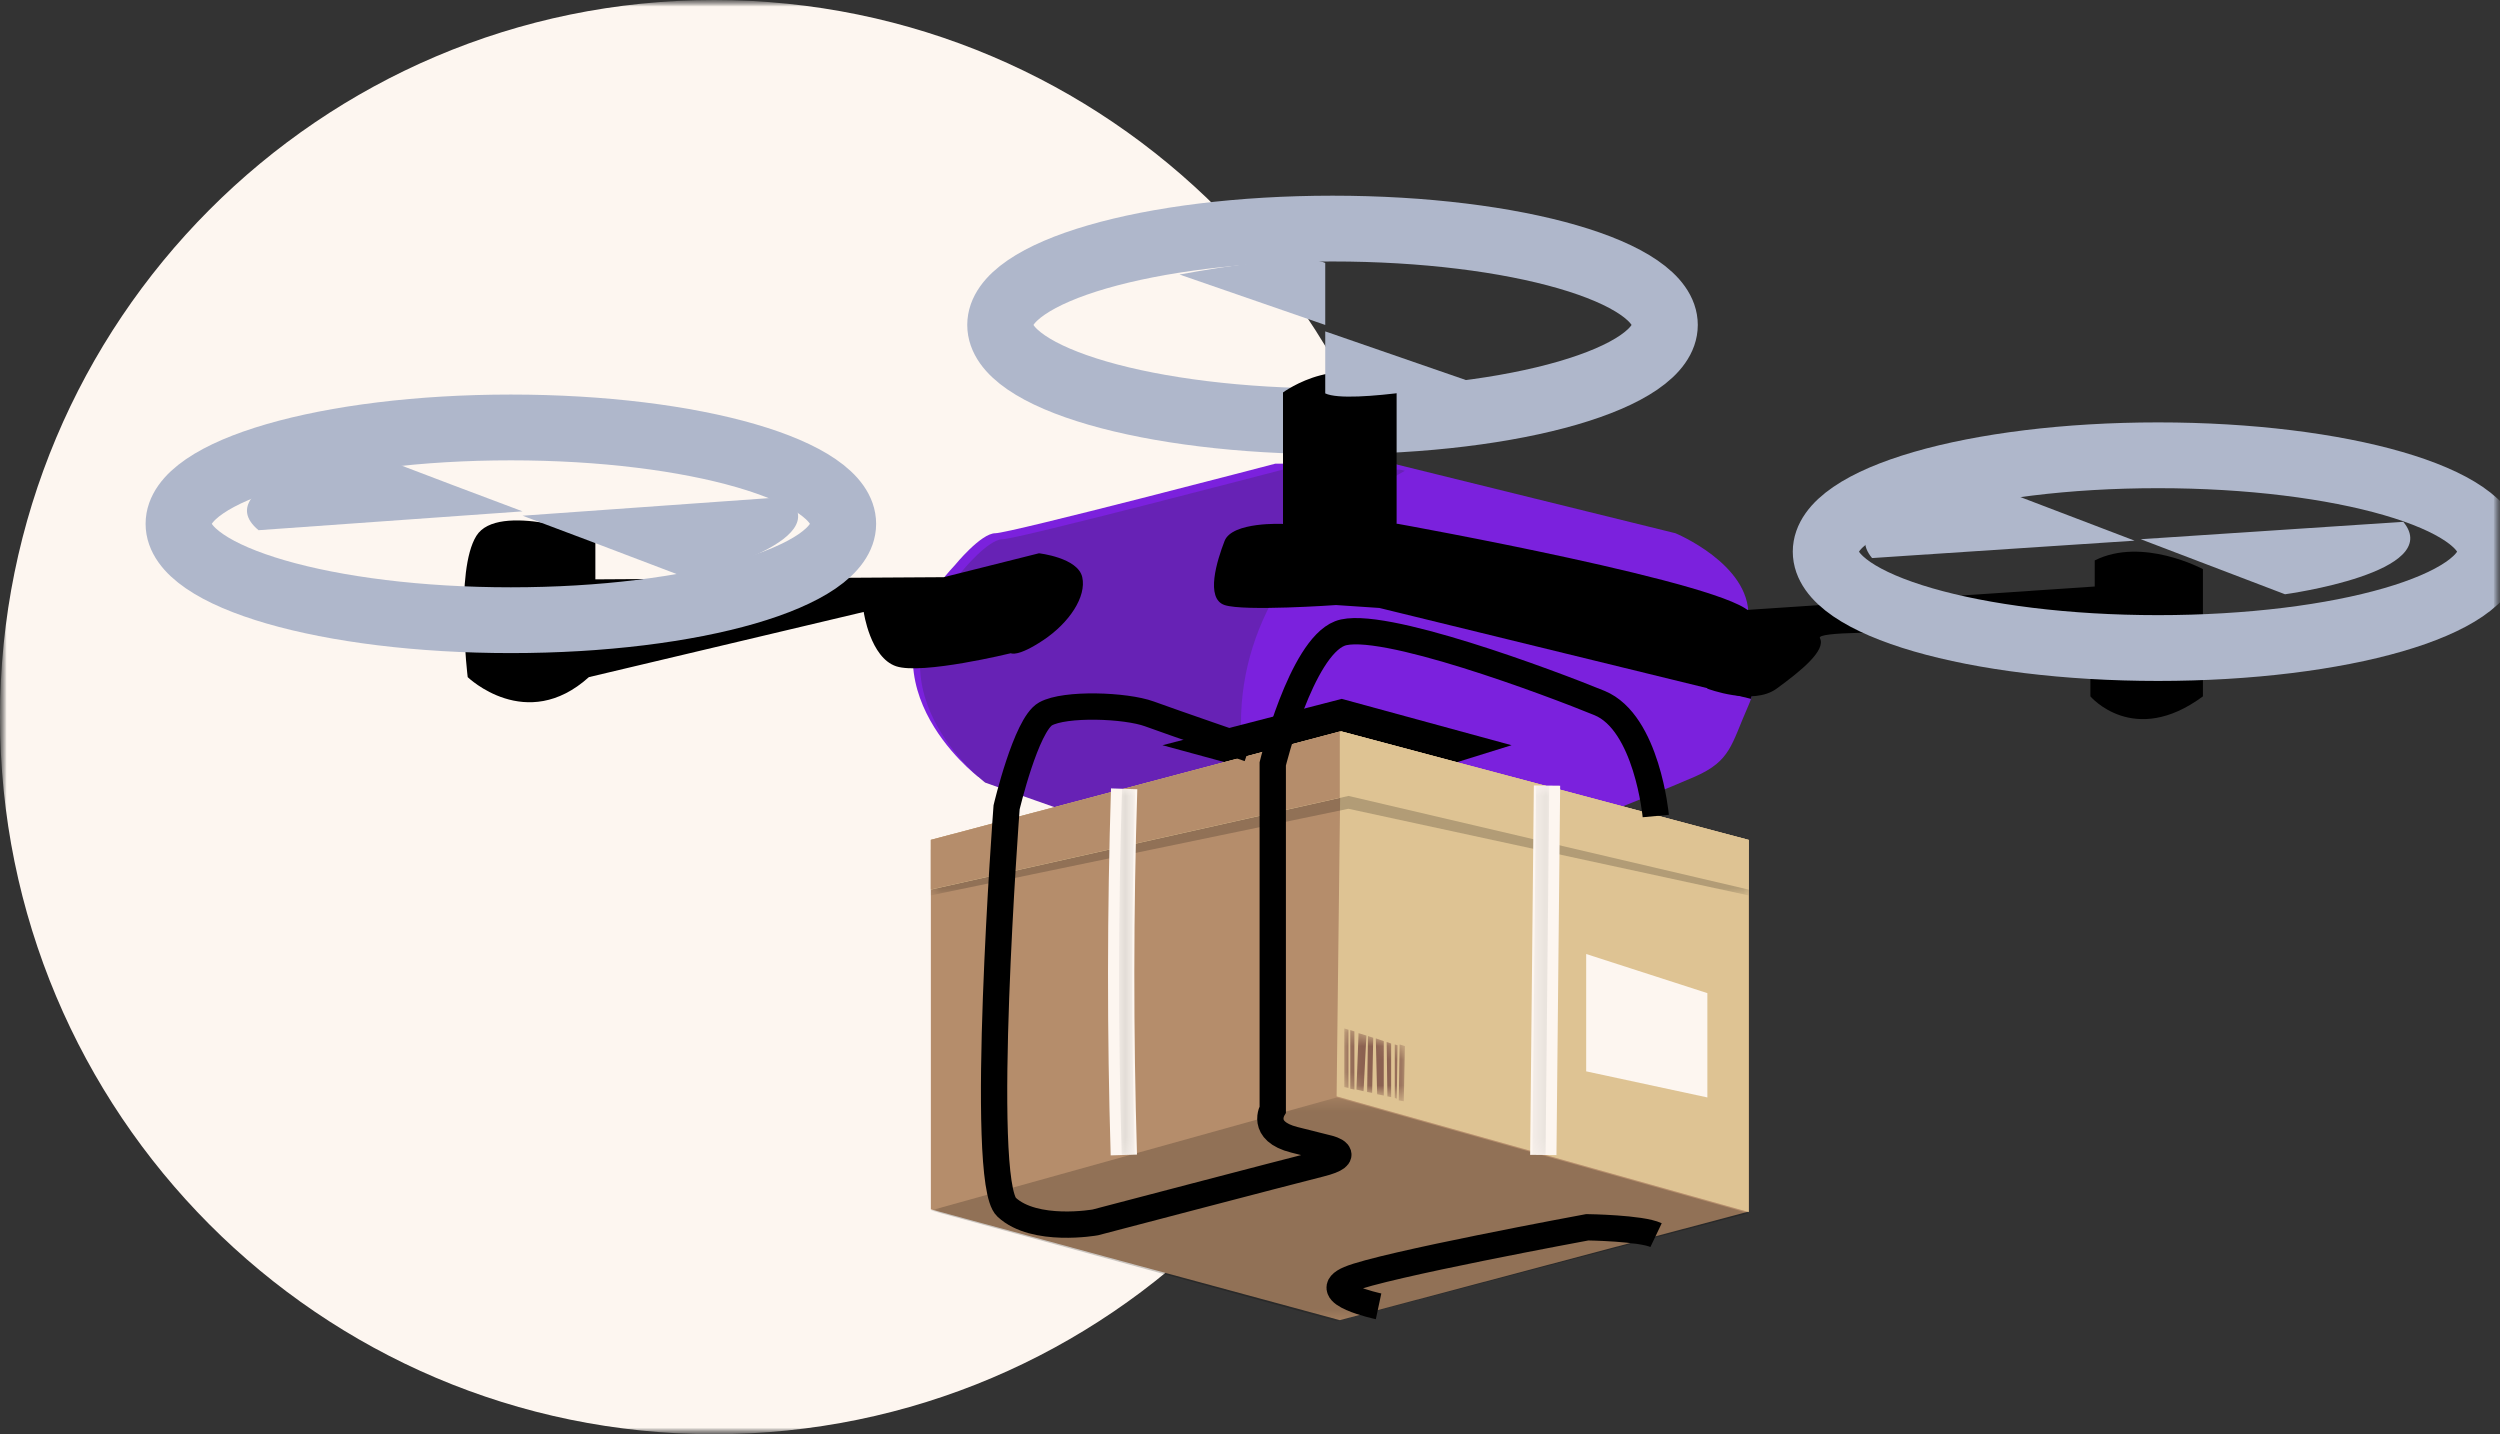 <svg width="190" height="109" viewBox="0 0 190 109" fill="none" xmlns="http://www.w3.org/2000/svg">
<rect x="0" y="0" width="190" height="109" fill="#333333" stroke="none"/>
<g clip-path="url(#clip0_383_96)">
<mask id="mask0_383_96" style="mask-type:luminance" maskUnits="userSpaceOnUse" x="0" y="0" width="190" height="109">
<path d="M190 0H0V109H190V0Z" fill="white"/>
</mask>
<g mask="url(#mask0_383_96)">
<mask id="mask1_383_96" style="mask-type:luminance" maskUnits="userSpaceOnUse" x="0" y="0" width="190" height="109">
<path d="M190 0H0V109H190V0Z" fill="white"/>
</mask>
<g mask="url(#mask1_383_96)">
<path d="M108.544 54.5C108.544 84.6 84.247 109 54.272 109C24.298 109 0 84.6 0 54.5C0 24.401 24.298 0 54.272 0C84.246 0 108.544 24.4 108.544 54.5Z" fill="#FDF6F0"/>
<path d="M101.272 32.021C115.223 32.021 126.532 28.741 126.532 24.696C126.532 20.651 115.223 17.372 101.272 17.372C87.321 17.372 76.011 20.651 76.011 24.696C76.011 28.741 87.321 32.021 101.272 32.021Z" stroke="#AFB7CB" stroke-width="5" stroke-miterlimit="10"/>
<path d="M74.329 59.023C74.329 59.023 64.462 51.536 72.575 42.948C72.575 42.948 74.548 40.526 75.645 40.526C76.741 40.526 96.915 35.241 96.915 35.241H105.905L127.334 40.526C127.334 40.526 132.987 42.866 132.877 46.815C132.877 46.815 134.196 50.654 132.878 53.627C131.561 56.6 131.561 57.811 128.82 59.022C126.079 60.233 105.916 68.491 102.073 68.051C98.23 67.611 74.329 59.023 74.329 59.023Z" fill="#7B21DD"/>
<path d="M94.316 54.93C94.316 59.607 96.029 63.962 98.974 67.611C91.113 65.313 74.874 59.478 74.874 59.478C74.874 59.478 65.007 51.991 73.121 43.405C73.121 43.405 75.093 40.983 76.191 40.983C77.289 40.983 97.459 35.699 97.459 35.699H106.449L106.772 35.778C99.244 39.981 94.316 46.991 94.316 54.931" fill="#6722B5"/>
<path d="M88.346 56.637L101.972 53.114L114.879 56.637L102.489 60.49L88.346 56.637Z" fill="black"/>
<path d="M65.642 46.508C65.642 46.508 66.135 49.976 68.109 50.637C70.082 51.297 76.825 49.645 76.825 49.645C76.825 49.645 77.318 49.967 79.292 48.65C81.265 47.334 82.582 45.352 82.252 43.866C81.923 42.38 78.962 42.049 78.962 42.049L71.726 43.866L45.248 44.031V40.727C45.248 40.727 37.847 38.085 36.203 40.727C34.558 43.37 35.545 51.462 35.545 51.462C35.545 51.462 39.985 55.756 44.755 51.462L65.642 46.508Z" fill="black"/>
<path d="M129.76 46.556V52.337C129.76 52.337 133.214 53.658 135.023 52.337C136.832 51.016 138.805 49.437 138.313 48.492C137.82 47.548 158.87 48.492 158.87 48.492V52.924C158.87 52.924 162.16 56.814 167.422 52.924V43.253C167.422 43.253 162.818 40.776 159.199 42.593V44.575L129.76 46.556Z" fill="black"/>
<path d="M97.508 39.819C97.508 39.819 93.644 39.626 93.068 41.112C92.492 42.598 91.588 45.488 93.068 45.984C94.548 46.479 101.538 45.984 101.538 45.984L104.828 46.204L133.078 53.114C133.078 53.114 134.184 48.875 133.088 46.659C131.991 44.443 106.226 39.81 106.226 39.81L97.508 39.819Z" fill="black"/>
<path d="M164.012 49.251C177.962 49.251 189.272 45.972 189.272 41.927C189.272 37.882 177.962 34.602 164.012 34.602C150.061 34.602 138.751 37.882 138.751 41.927C138.751 45.972 150.061 49.251 164.012 49.251Z" stroke="#AFB7CB" stroke-width="5" stroke-miterlimit="10"/>
<path d="M162.229 41.09L151.265 36.906C151.265 36.906 139.095 38.558 142.275 42.411L162.229 41.09Z" fill="#AFB7CB"/>
<path d="M162.696 40.98L173.66 45.164C173.66 45.164 185.83 43.512 182.651 39.659L162.696 40.98Z" fill="#AFB7CB"/>
<path d="M38.825 47.135C52.776 47.135 64.086 43.855 64.086 39.81C64.086 35.765 52.776 32.486 38.825 32.486C24.875 32.486 13.565 35.765 13.565 39.81C13.565 43.855 24.875 47.135 38.825 47.135Z" stroke="#AFB7CB" stroke-width="5" stroke-miterlimit="10"/>
<path d="M39.714 39.194L44.977 41.175L52.214 43.928C52.214 43.928 63.898 41.175 59.779 37.762L39.714 39.194Z" fill="#AFB7CB"/>
<path d="M39.715 38.863L34.452 36.882L27.215 34.129C27.215 34.129 15.53 36.882 19.65 40.295L39.715 38.863Z" fill="#AFB7CB"/>
<path d="M97.508 29.827C97.508 29.827 102.196 26.359 106.143 29.827V39.819C106.143 39.819 101.291 42.956 97.508 39.819V29.827Z" fill="black"/>
<path d="M89.644 20.865C89.644 20.865 98.854 19.104 100.718 19.984V24.696L89.644 20.865Z" fill="#AFB7CB"/>
<path d="M111.792 29.017C111.792 29.017 102.582 30.778 100.718 29.898V25.186L111.792 29.017Z" fill="#AFB7CB"/>
<path d="M70.745 63.835L101.908 55.577L132.906 63.835V92.076L101.826 100.333L70.745 91.911V63.835Z" fill="#B58D6B"/>
<g opacity="0.2">
<mask id="mask2_383_96" style="mask-type:luminance" maskUnits="userSpaceOnUse" x="70" y="83" width="63" height="18">
<path d="M132.906 83.406H70.745V100.416H132.906V83.406Z" fill="white"/>
</mask>
<g mask="url(#mask2_383_96)">
<path d="M70.745 91.993L101.581 83.405L132.906 92.2L101.581 100.416L70.745 91.993Z" fill="black"/>
</g>
</g>
<path d="M101.909 55.577L101.582 83.323L132.907 92.117V63.835L101.909 55.577Z" fill="#DEC393"/>
<path d="M120.55 72.505L129.76 75.478V83.405L120.55 81.423V72.505Z" fill="#FDF6F0"/>
<path d="M104.772 99.281C104.772 99.281 100.037 98.275 102.545 97.213C105.054 96.152 120.633 93.273 120.633 93.273C120.633 93.273 124.729 93.331 125.861 93.87" stroke="black" stroke-width="2" stroke-miterlimit="10"/>
</g>
<mask id="mask3_383_96" style="mask-type:luminance" maskUnits="userSpaceOnUse" x="102" y="78" width="5" height="6">
<path d="M102.167 82.58L106.772 83.57V79.607L102.167 78.121V82.58Z" fill="white"/>
</mask>
<g mask="url(#mask3_383_96)">
<path d="M102.167 78.159V82.618L102.481 82.685V78.26L102.167 78.159Z" fill="#8B6151"/>
<path d="M102.62 78.283V82.742L102.934 82.809V78.384L102.62 78.283Z" fill="#8B6151"/>
<path d="M103.25 78.519L103.09 82.809L103.63 82.933L103.848 78.701L103.25 78.519Z" fill="#8B6151"/>
<path d="M103.966 78.74L103.901 82.991L104.282 83.06L104.366 78.868L103.966 78.74Z" fill="#8B6151"/>
<path d="M106.373 79.377L106.308 83.628L106.689 83.697L106.773 79.506L106.373 79.377Z" fill="#8B6151"/>
<path d="M104.561 78.912L104.662 83.163L105.166 83.263V79.126L104.561 78.912Z" fill="#8B6151"/>
<path d="M105.386 79.191L105.442 83.323L105.727 83.384V79.308L105.386 79.191Z" fill="#8B6151"/>
<path d="M106.003 79.377V83.443L106.155 83.503L106.211 79.438L106.003 79.377Z" fill="#8B6151"/>
</g>
<mask id="mask4_383_96" style="mask-type:luminance" maskUnits="userSpaceOnUse" x="0" y="0" width="190" height="109">
<path d="M190 0H0V109H190V0Z" fill="white"/>
</mask>
<g mask="url(#mask4_383_96)">
<g opacity="0.2">
<mask id="mask5_383_96" style="mask-type:luminance" maskUnits="userSpaceOnUse" x="70" y="56" width="63" height="13">
<path d="M132.893 56.922H70.731V68.051H132.893V56.922Z" fill="white"/>
</mask>
<g mask="url(#mask5_383_96)">
<path d="M70.731 64.559L101.895 56.922L132.893 64.559V68.051L102.476 61.466L70.731 68.051V64.559Z" fill="black"/>
</g>
</g>
<path d="M70.745 63.835L101.908 55.578L132.906 63.835V67.611L102.489 60.491L70.745 67.611V63.835Z" fill="#DEC393"/>
<path d="M101.825 55.587V60.628L70.745 67.601V63.825L101.825 55.587Z" fill="#B58D6B"/>
<path d="M125.839 62.018C125.839 62.018 125.181 54.917 121.563 53.43C117.945 51.944 104.788 46.989 101.827 48.145C98.866 49.3 96.729 58.054 96.729 58.054V84.314C96.729 84.314 95.742 85.966 98.374 86.626L101.005 87.287C101.005 87.287 102.979 87.782 100.347 88.443C97.716 89.103 83.244 92.902 83.244 92.902C83.244 92.902 78.639 93.727 76.501 91.746C74.363 89.764 76.501 61.358 76.501 61.358C76.501 61.358 77.981 55.082 79.461 54.256C80.941 53.431 85.546 53.596 87.355 54.256C89.165 54.917 94.921 56.899 94.921 56.899" stroke="black" stroke-width="2" stroke-miterlimit="10"/>
<path d="M117.572 59.704C117.478 69.062 117.384 78.42 117.291 87.778" stroke="#FDF6F0" stroke-width="2" stroke-miterlimit="10"/>
<g opacity="0.2">
<mask id="mask6_383_96" style="mask-type:luminance" maskUnits="userSpaceOnUse" x="116" y="59" width="2" height="29">
<path d="M117.389 59.702H116.817V87.78H117.389V59.702Z" fill="white"/>
</mask>
<g mask="url(#mask6_383_96)">
<path d="M117.244 59.704C117.15 69.062 117.056 78.42 116.962 87.778" stroke="black" stroke-miterlimit="10"/>
</g>
</g>
<path d="M85.436 59.95C85.142 69.223 85.134 78.499 85.412 87.779" stroke="#FDF6F0" stroke-width="2" stroke-miterlimit="10"/>
<g opacity="0.2">
<mask id="mask7_383_96" style="mask-type:luminance" maskUnits="userSpaceOnUse" x="85" y="59" width="1" height="29">
<path d="M85.92 59.945H85.403V87.783H85.92V59.945Z" fill="white"/>
</mask>
<g mask="url(#mask7_383_96)">
<path d="M85.775 59.95C85.481 69.223 85.474 78.499 85.751 87.779" stroke="black" stroke-miterlimit="10"/>
</g>
</g>
</g>
</g>
</g>
<defs>
<clipPath id="clip0_383_96">
<rect width="190" height="109" fill="white"/>
</clipPath>
</defs>
</svg>
